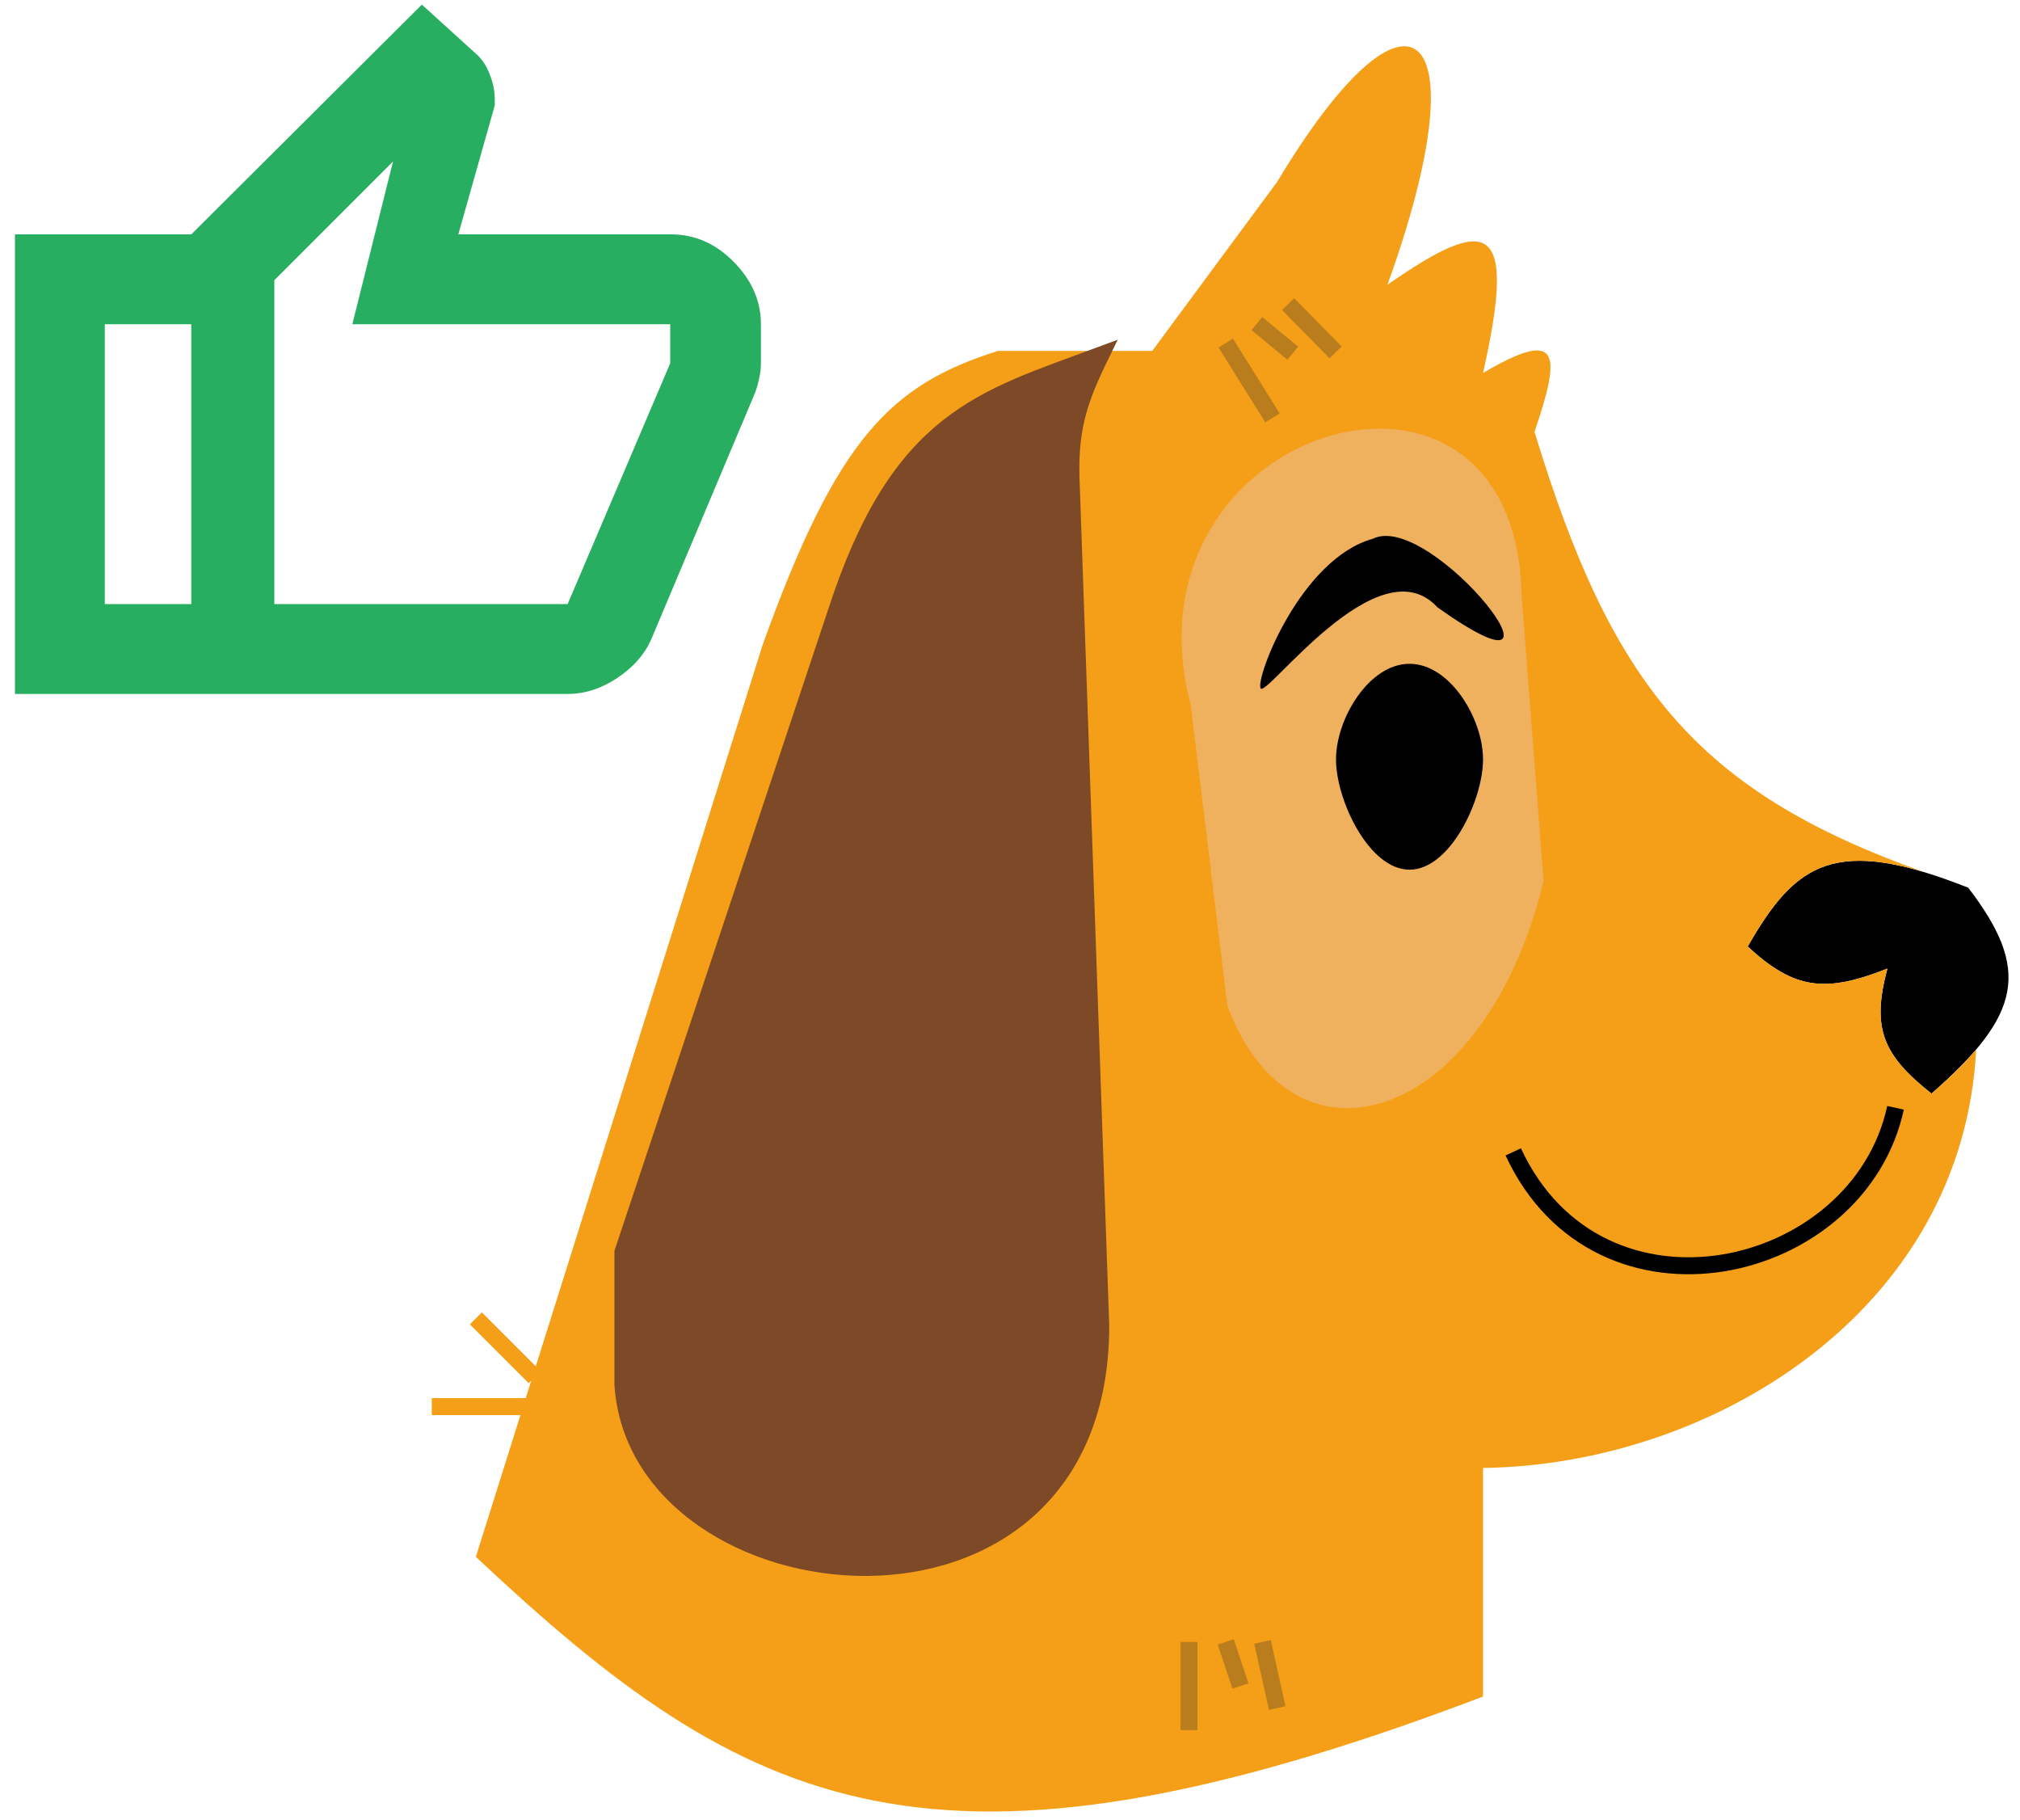 <svg width="131" height="118" viewBox="0 0 131 118" fill="none" xmlns="http://www.w3.org/2000/svg">
<path d="M113.341 61.371C116.462 55.921 119.002 54.135 127.644 57.557C131.695 62.849 131.131 65.771 125.26 70.907C122.126 68.422 121.351 66.703 122.399 62.802C118.375 64.397 116.372 64.17 113.341 61.371Z" fill="black"/>
<path d="M124.783 56.547C109.962 51.283 104.49 44.336 99.515 27.998C101.264 22.87 101.196 21.232 96.177 24.184C98.42 14.255 96.52 13.917 89.979 18.462C96.177 1.299 91.41 -2.515 82.828 11.788L74.723 22.753H64.711C57.791 24.948 54.296 28.342 49.454 41.824L30.86 100.943C48.455 117.459 60.478 123.575 96.177 110.001V95.179C111.03 94.983 127.28 85.022 128.158 68.046C127.402 68.935 126.438 69.876 125.26 70.907C122.126 68.422 121.351 66.703 122.399 62.802C118.375 64.397 116.372 64.17 113.341 61.371C116.088 56.575 118.384 54.616 124.783 56.547Z" fill="#F59F18"/>
<path d="M122.928 71.826C120.547 82.835 103.711 86.699 98.136 74.686" stroke="black" stroke-width="1.1"/>
<path d="M77.217 45.677C72.45 27.56 98.26 19.931 98.672 38.525L100.102 57.119C96.288 72.852 83.892 76.666 79.601 65.224L77.217 45.677Z" fill="#EFB15E"/>
<path d="M96.177 49.237C96.177 51.87 94.043 56.389 91.41 56.389C88.776 56.389 86.642 51.87 86.642 49.237C86.642 46.604 88.776 43.039 91.41 43.039C94.043 43.039 96.177 46.604 96.177 49.237Z" fill="black"/>
<path d="M89.026 34.934C92.84 33.027 103.38 46.589 93.221 39.379C89.395 35.178 82.072 45.343 81.75 44.623C81.427 43.903 84.372 36.226 89.026 34.934Z" fill="black"/>
<path d="M40.397 89.771C41.35 104.551 71.386 107.888 71.386 85.957L69.479 31.606C69.303 28 69.852 26.156 71.386 23.024C63.708 25.878 58.309 27.095 54.223 39.711L40.397 81.19V89.771Z" fill="#7E4927" stroke="#7E4927" stroke-width="1.1"/>
<path d="M34.675 89.294L30.861 85.48M34.198 91.201H28" stroke="#F59F18" stroke-width="1.1"/>
<path d="M77.107 106.458V112.179M79.491 106.458L80.445 109.319M81.875 106.458L82.829 110.749" stroke="#BA7D1D" stroke-width="1.1"/>
<path d="M79.49 22.243L82.523 27.094M81.512 20.98L83.837 22.9M83.533 19.716L86.616 22.849" stroke="#BA7D1D" stroke-width="1.1"/>
<mask id="mask0_364_621" style="mask-type:alpha" maskUnits="userSpaceOnUse" x="-2" y="-3" width="53" height="53">
<rect x="-2" y="-3" width="52.777" height="52.777" fill="#D9D9D9"/>
</mask>
<g mask="url(#mask0_364_621)">
<path d="M36.813 44.994H12.404V15.197L27.357 0.299L30.931 3.542C31.261 3.835 31.535 4.257 31.755 4.807C31.975 5.356 32.085 5.888 32.085 6.401V6.841L29.721 15.197H43.52C45.059 15.197 46.416 15.792 47.588 16.983C48.761 18.174 49.347 19.522 49.347 21.024V23.553C49.347 23.847 49.311 24.167 49.238 24.514C49.164 24.863 49.073 25.184 48.963 25.477L42.201 41.531C41.761 42.483 41.028 43.298 40.002 43.976C38.975 44.655 37.913 44.994 36.813 44.994ZM17.791 39.166H36.813L43.465 23.553V21.024H22.849L25.488 10.469L17.791 18.166V39.166ZM12.404 15.197V21.024H6.796V39.166H12.404V44.994H0.969V15.197H12.404Z" fill="#27AE60"/>
</g>
</svg>
